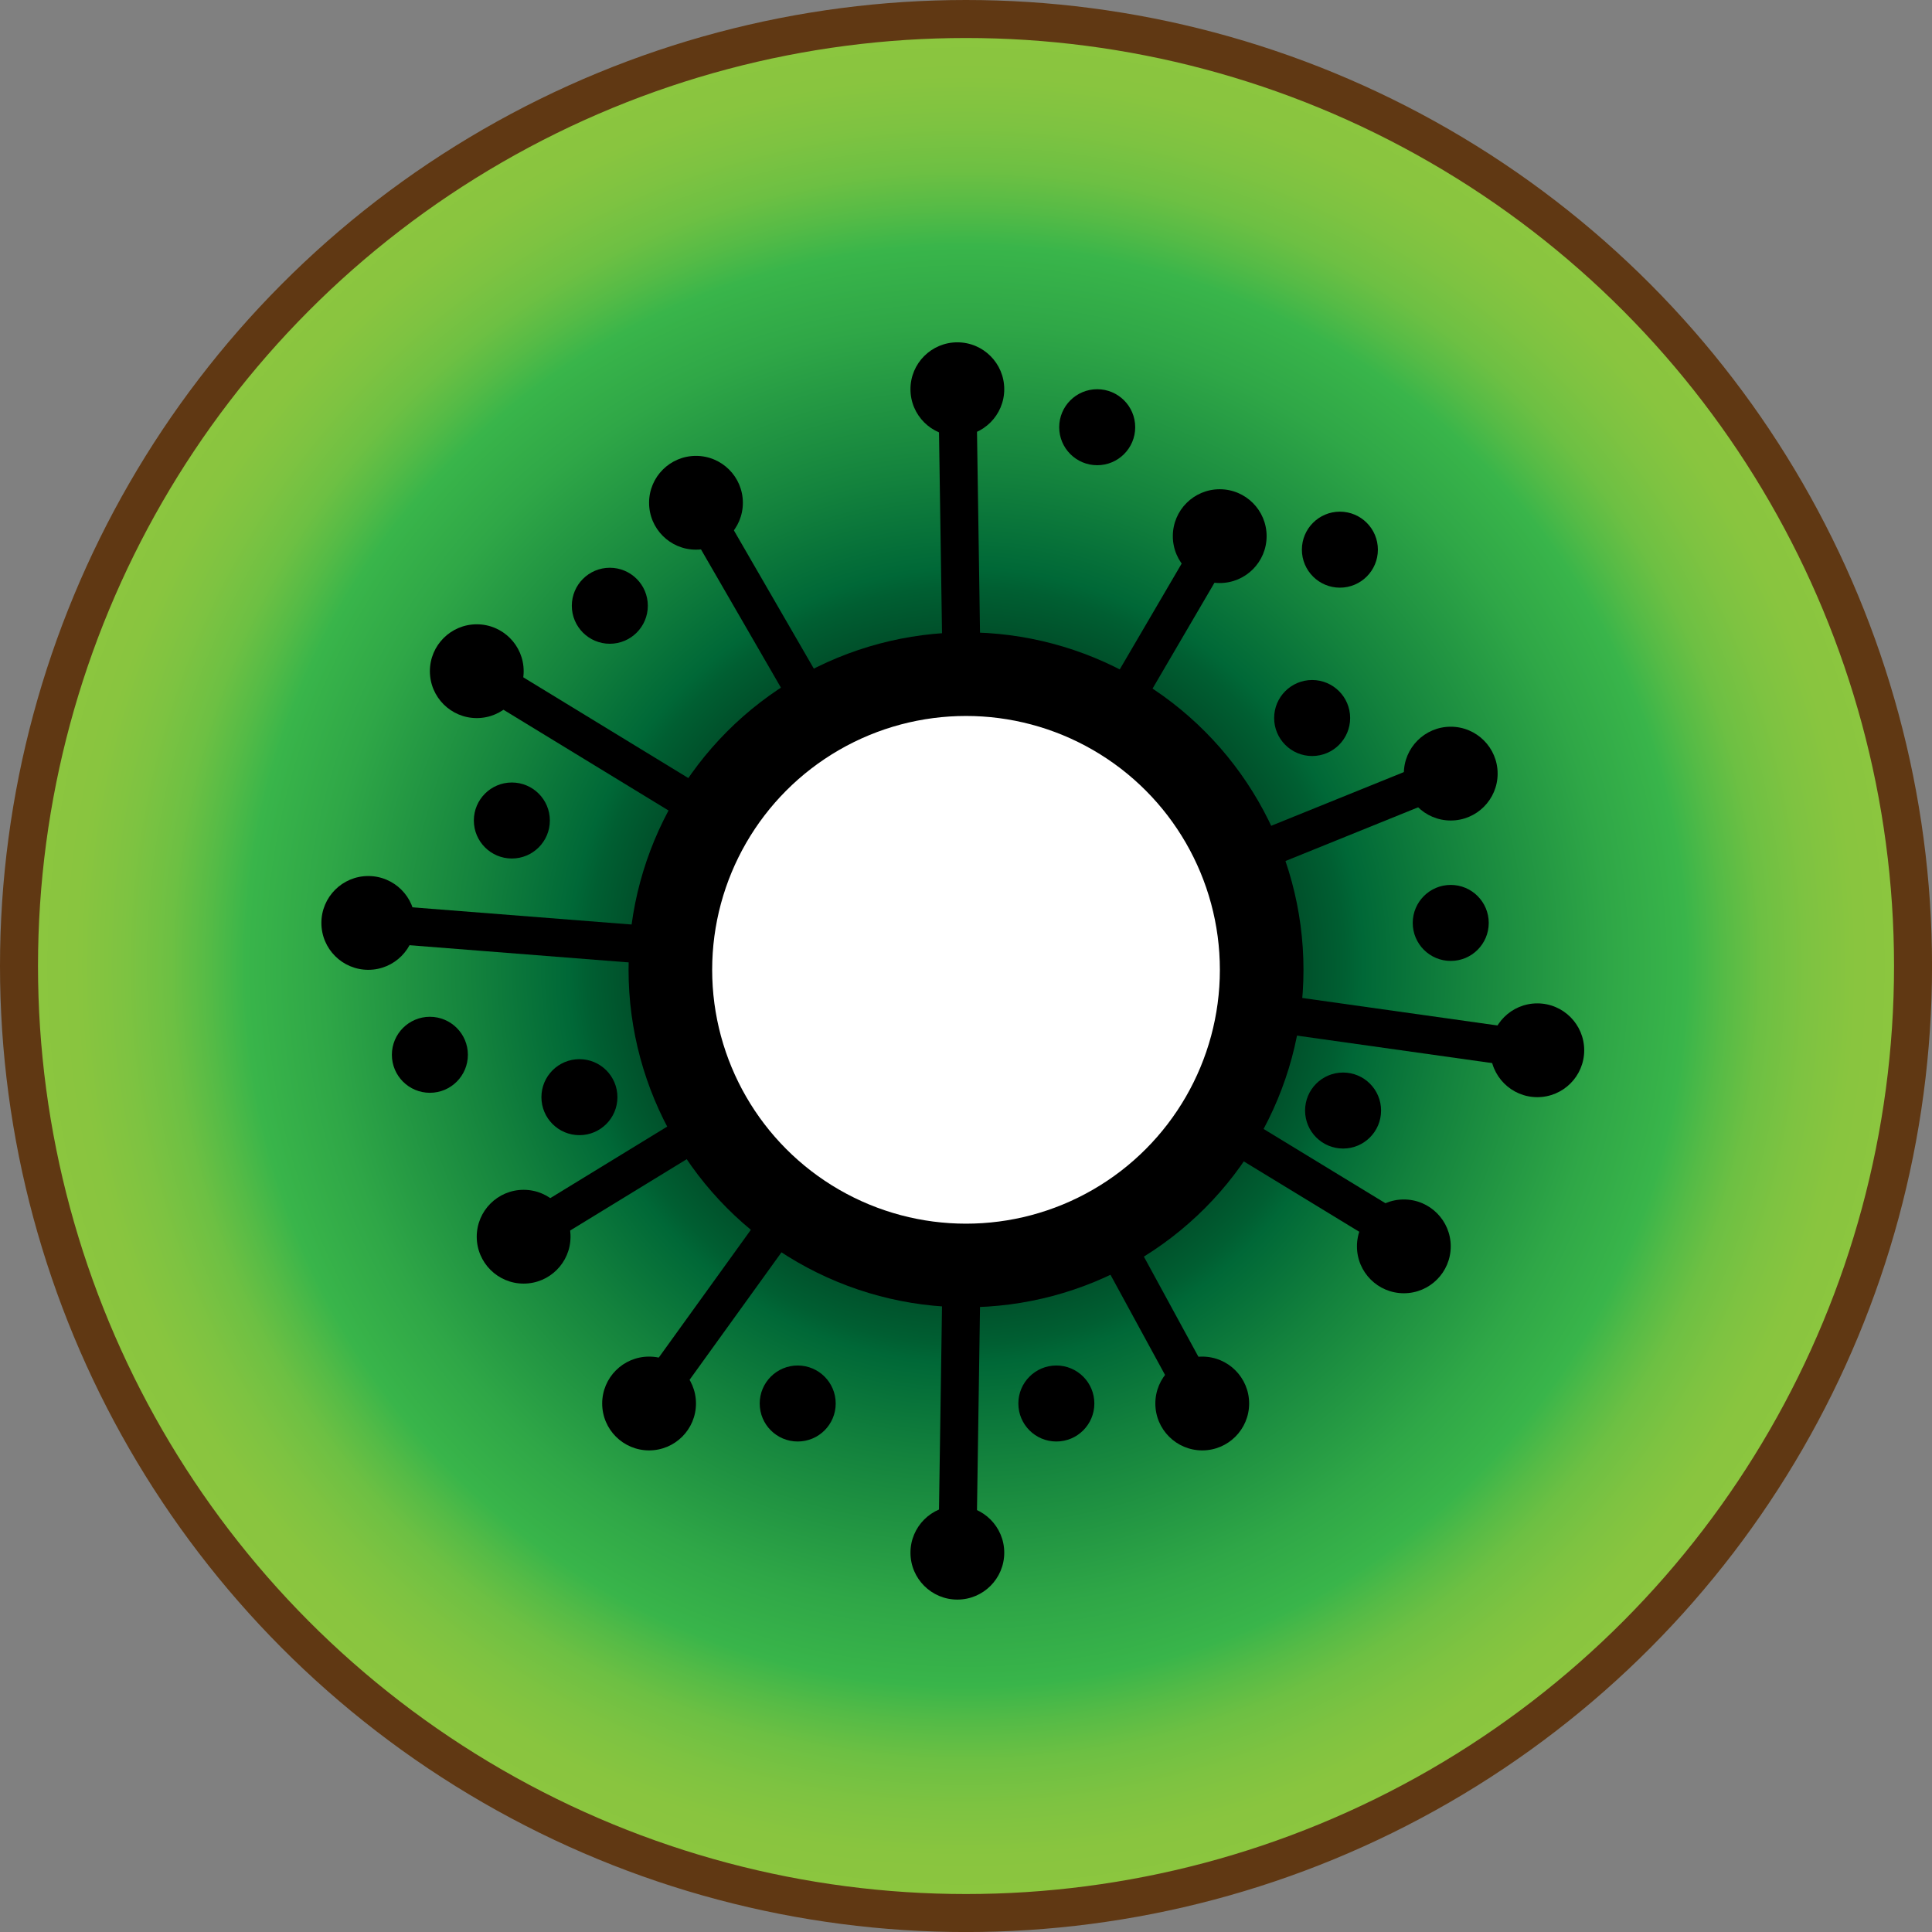 <svg xmlns="http://www.w3.org/2000/svg" xmlns:xlink="http://www.w3.org/1999/xlink" viewBox="0 0 508.39 508.39"><rect x="0" y="0" width="508.39" height="508.39" fill="#808080" stroke="none"/><defs><style>.cls-1{stroke:#603813;fill:url(#radial-gradient);}.cls-1,.cls-2,.cls-3{stroke-miterlimit:10;}.cls-1,.cls-2{stroke-width:10px;}.cls-2{fill:none;}.cls-2,.cls-3{stroke:#000;}.cls-3{stroke-width:22px;fill:url(#radial-gradient-2);}</style><radialGradient id="radial-gradient" cx="254.2" cy="254.2" r="249.2" gradientUnits="userSpaceOnUse"><stop offset="0"/><stop offset="0.07" stop-color="#000603"/><stop offset="0.16" stop-color="#00190d"/><stop offset="0.27" stop-color="#00361d"/><stop offset="0.4" stop-color="#005f32"/><stop offset="0.42" stop-color="#006837"/><stop offset="0.52" stop-color="#13823d"/><stop offset="0.68" stop-color="#2fa747"/><stop offset="0.76" stop-color="#39b54a"/><stop offset="0.8" stop-color="#55bb46"/><stop offset="0.84" stop-color="#6dc043"/><stop offset="0.89" stop-color="#7ec341"/><stop offset="0.94" stop-color="#89c53f"/><stop offset="1" stop-color="#8cc63f"/></radialGradient><radialGradient id="radial-gradient-2" cx="254.2" cy="255.2" r="77.8" gradientUnits="userSpaceOnUse"><stop offset="0"/><stop offset="0" stop-color="#060606"/><stop offset="0" stop-color="#191919"/><stop offset="0" stop-color="#363636"/><stop offset="0" stop-color="#606060"/><stop offset="0" stop-color="#959595"/><stop offset="0" stop-color="#d5d5d5"/><stop offset="0" stop-color="#fff"/></radialGradient></defs><title>kiwii</title><g id="Layer_3" data-name="Layer 3"><circle class="cls-1" cx="254.2" cy="254.2" r="249.2"/></g><g id="Layer_2" data-name="Layer 2"><circle cx="113.12" cy="277.56" r="10"/><circle cx="209.91" cy="369.32" r="10"/><circle cx="152.47" cy="288.71" r="10"/><circle cx="160.47" cy="159.4" r="10"/><circle cx="125.46" cy="176.62" r="12.34"/><circle cx="353.42" cy="292.23" r="10"/><circle cx="134.69" cy="215.91" r="10"/><circle cx="352.58" cy="144.64" r="10"/><circle cx="381.75" cy="242.86" r="10"/><circle cx="288.72" cy="112.42" r="10"/><circle cx="277.97" cy="369.32" r="10"/><circle cx="345.28" cy="188.94" r="10"/><circle cx="96.91" cy="242.86" r="12.34"/><circle cx="404.53" cy="276.37" r="12.34"/><circle cx="381.75" cy="203.57" r="12.34"/><circle cx="320.96" cy="141.08" r="12.34"/><circle cx="251.92" cy="102.42" r="12.34"/><circle cx="183.14" cy="132.3" r="12.34"/><circle cx="137.79" cy="325.43" r="12.34"/><circle cx="170.8" cy="369.32" r="12.34"/><circle cx="251.92" cy="408.58" r="12.34"/><circle cx="316.36" cy="369.32" r="12.34"/><circle cx="369.41" cy="327.97" r="12.34"/><line class="cls-2" x1="96.91" y1="242.86" x2="254.2" y2="255.2"/><line class="cls-2" x1="125.46" y1="176.62" x2="254.2" y2="255.2"/><line class="cls-2" x1="254.2" y1="255.2" x2="404.53" y2="276.37"/><line class="cls-2" x1="381.75" y1="203.57" x2="254.2" y2="255.2"/><line class="cls-2" x1="320.96" y1="141.08" x2="254.2" y2="255.2"/><line class="cls-2" x1="251.92" y1="102.42" x2="254.2" y2="254.2"/><line class="cls-2" x1="183.14" y1="132.3" x2="254.2" y2="255.2"/><line class="cls-2" x1="137.79" y1="325.43" x2="254.2" y2="254.2"/><line class="cls-2" x1="170.8" y1="369.32" x2="253.06" y2="255.2"/><line class="cls-2" x1="251.92" y1="408.58" x2="254.2" y2="255.2"/><line class="cls-2" x1="316.36" y1="369.32" x2="254.2" y2="255.2"/><line class="cls-2" x1="369.41" y1="325.43" x2="254.2" y2="255.2"/><circle class="cls-3" cx="254.2" cy="255.2" r="77.8"/></g></svg>